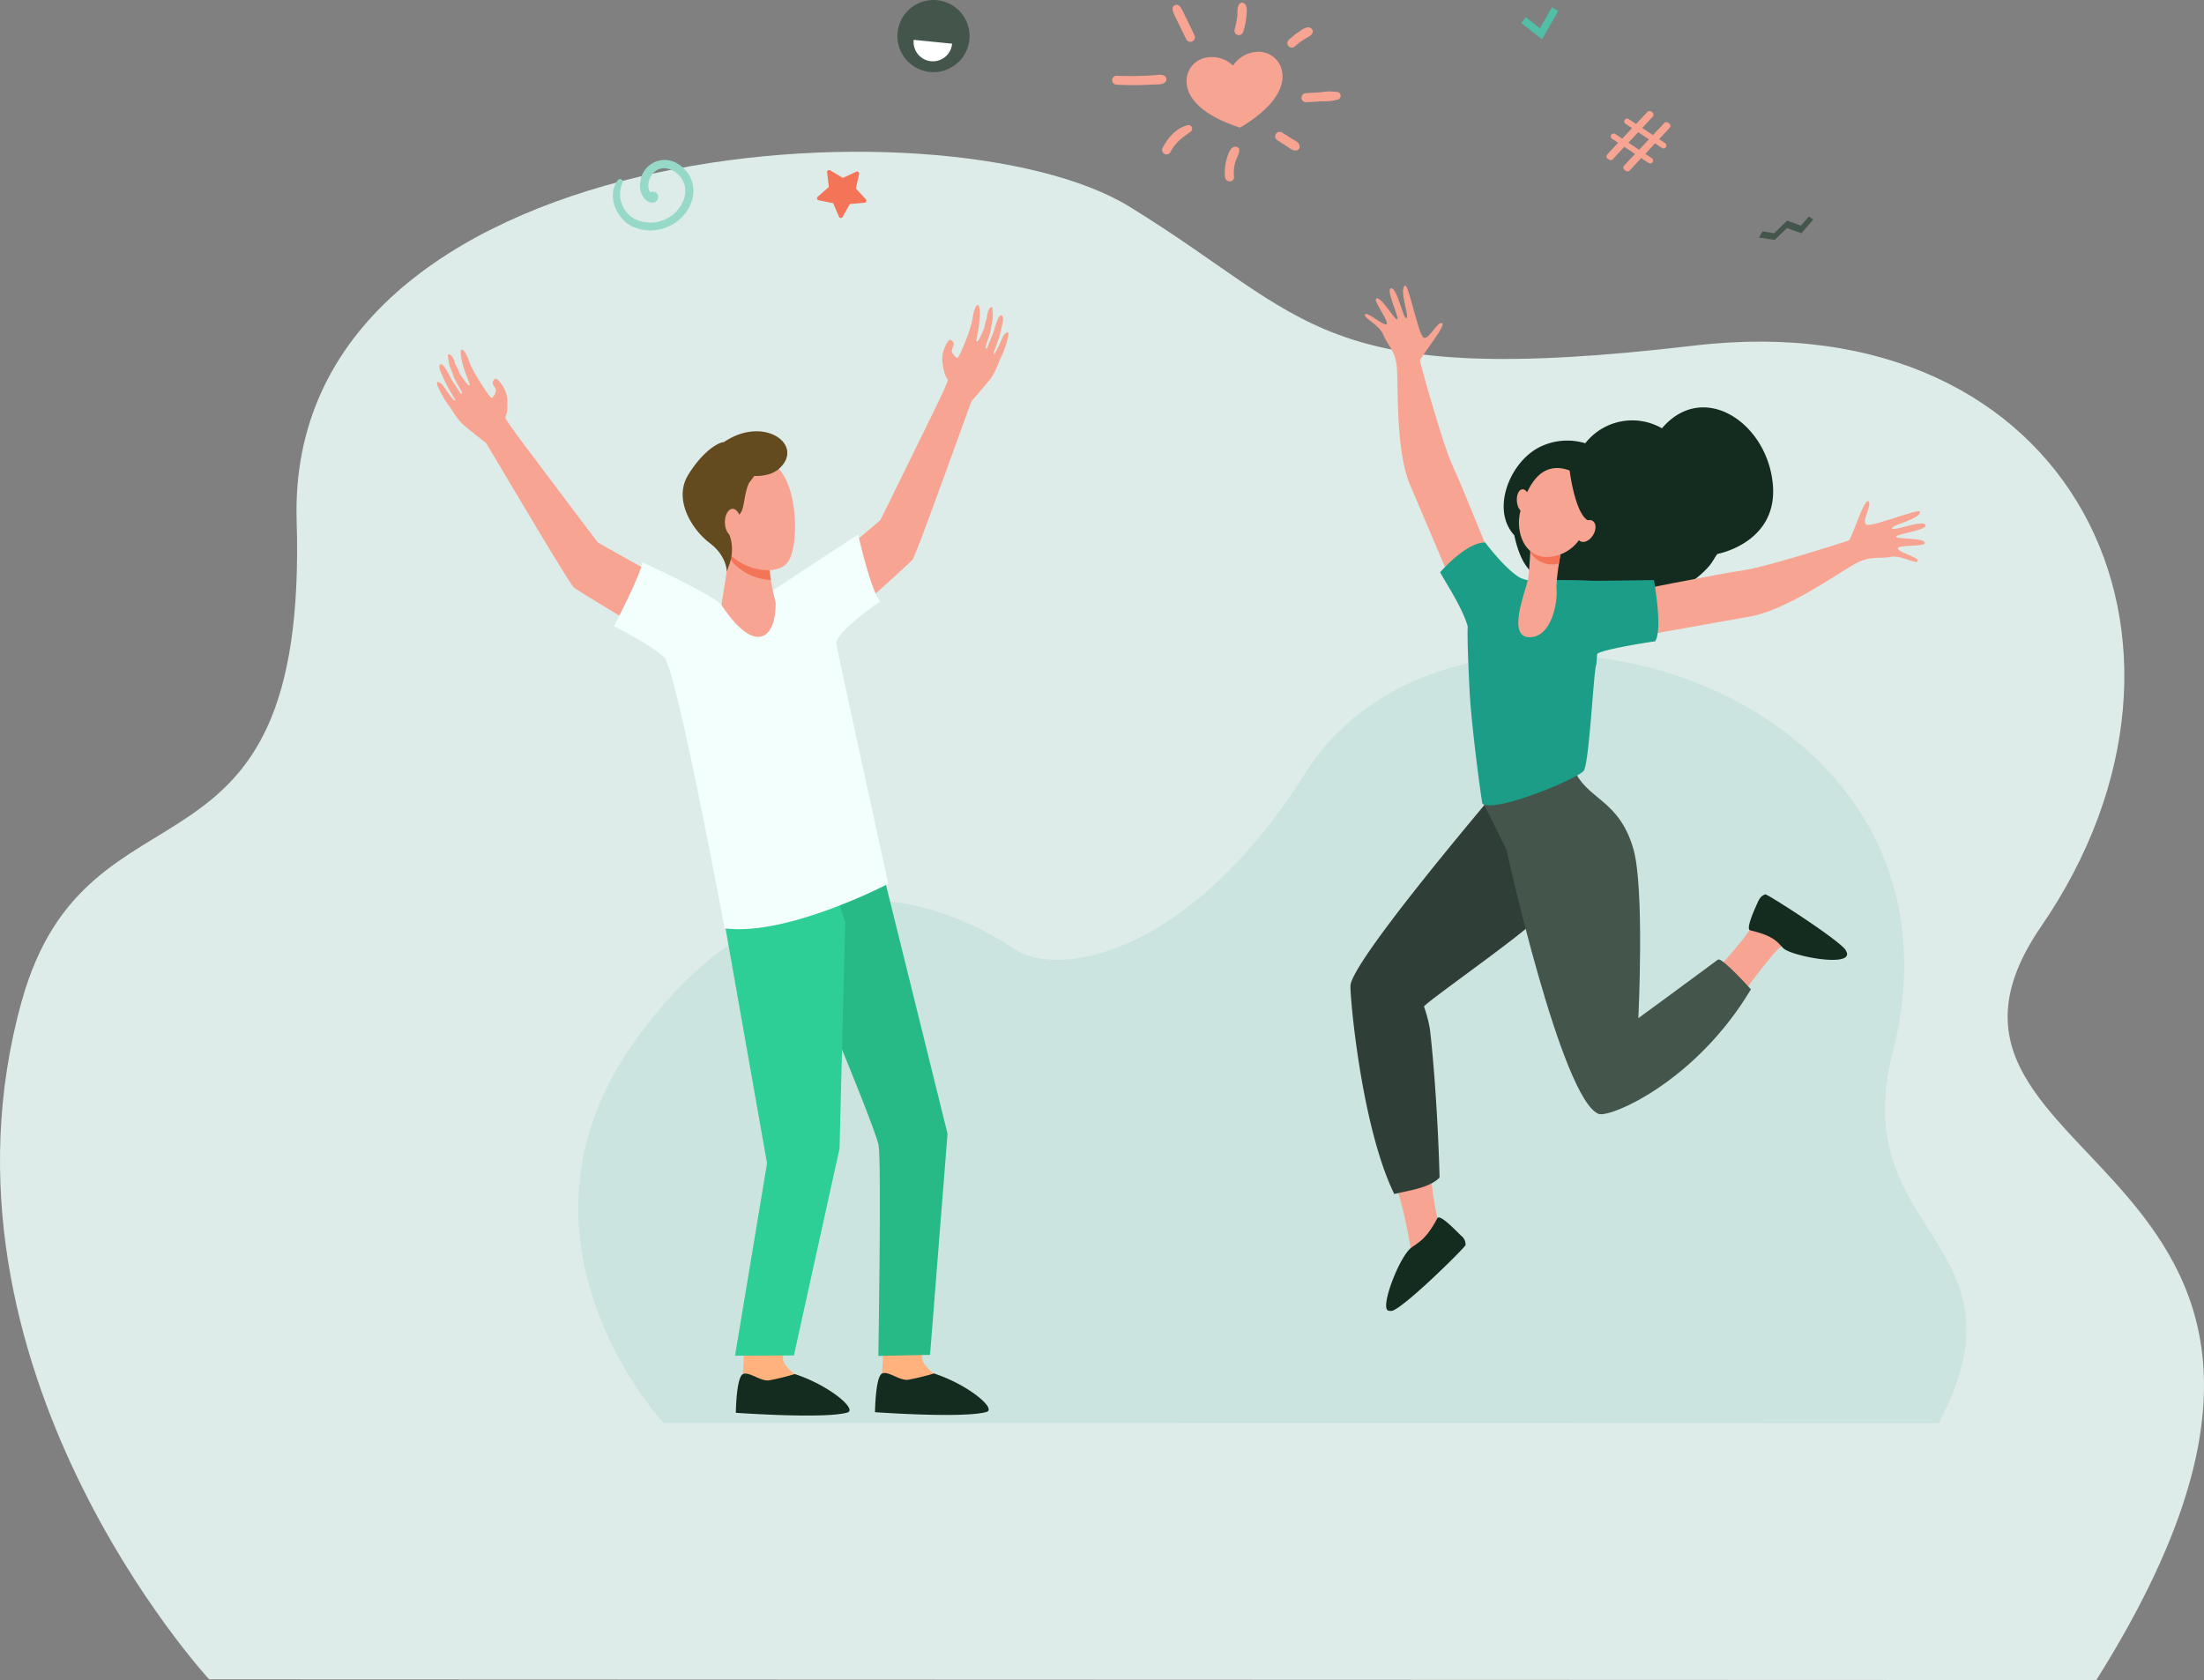 <svg xmlns="http://www.w3.org/2000/svg" width="553.061" height="421.665" viewBox="0 0 553.061 421.665">
  <rect x="0" y="0" width="553.061" height="421.665" fill="#808080" stroke="none"/>
  <g id="Group_2146" data-name="Group 2146" transform="translate(276.43 -159.406)">
    <path id="Path_6848" data-name="Path 6848" d="M-223.944,520.012s-72.569-78.582-47.046-170.186c16.671-59.831,71.947-23.582,69-120.578S-39.117,122.173,6.855,150.313,53.8,196.433,148.727,185.258s136.239,74.106,87.056,145.754c-43.069,62.741,97.227,56.447,13.827,189.175Z" transform="translate(0 60.884)" fill="#deece9"/>
    <path id="Path_6896" data-name="Path 6896" d="M250.2,509.882s-42.8-45.954-7.238-95.705c31.553-44.143,68.341-41.125,95.331-23.212,11.5,7.629,44.639.94,72.848-43.977,38.469-61.255,171.818-24.1,147.5,70.138-11.766,45.606,35.809,47.264,11.568,92.852Z" transform="translate(-360.164 6.637)" fill="#cce4df"/>
    <g id="Group_2812" data-name="Group 2812" transform="translate(-166.773 159.406)">
      <g id="Group_2811" data-name="Group 2811" transform="translate(0 0)">
        <path id="Path_6849" data-name="Path 6849" d="M611.893,448.207l-1.464-3.41-3.638-.727a.51.51,0,0,1-.237-.883l2.791-2.446-.433-3.685a.51.51,0,0,1,.767-.5l3.188,1.9,3.371-1.551a.51.51,0,0,1,.71.576l-.82,3.619,2.517,2.727a.51.51,0,0,1-.328.853l-3.695.339-1.816,3.236A.51.51,0,0,1,611.893,448.207Z" transform="translate(-511.023 -393.806)" fill="#f47458"/>
        <g id="Group_2794" data-name="Group 2794" transform="translate(272.075 1.824)">
          <path id="Path_6850" data-name="Path 6850" d="M1367.344,264.506l1.138-1.453,3.548,2.779,3-5.273,1.6.913-4.06,7.132Z" transform="translate(-1367.344 -260.559)" fill="#50bfa5"/>
        </g>
        <g id="Group_2796" data-name="Group 2796" transform="translate(115.535)">
          <g id="Group_2795" data-name="Group 2795">
            <path id="Path_6851" data-name="Path 6851" d="M711.325,262.667a9.052,9.052,0,1,1-8.1-9.917A9.051,9.051,0,0,1,711.325,262.667Z" transform="translate(-693.267 -252.704)" fill="#44554c"/>
            <path id="Path_6852" data-name="Path 6852" d="M710.811,295.74a4.84,4.84,0,1,0,9.63.973Z" transform="translate(-706.718 -285.746)" fill="#fff"/>
          </g>
        </g>
        <path id="Path_6853" data-name="Path 6853" d="M1459.593,383.591l2.739-2.932-1.52-1.006a.722.722,0,0,1-.2-1h0a.722.722,0,0,1,1-.2l1.753,1.16,2.451-2.635-1.624-1.075a.722.722,0,0,1-.2-1h0a.722.722,0,0,1,1-.2l1.857,1.229,2.837-3.011a.723.723,0,0,1,.924-.107l.283.188a.722.722,0,0,1,.131,1.094l-2.648,2.847,2.692,1.782,2.837-3.011a.722.722,0,0,1,.924-.107l.309.2a.722.722,0,0,1,.13,1.094l-2.648,2.847,1.52,1.006a.723.723,0,0,1,.2,1h0a.722.722,0,0,1-1,.2l-1.753-1.16-2.425,2.652,1.623,1.074a.722.722,0,0,1,.2,1h0a.722.722,0,0,1-1,.2l-1.857-1.229-2.9,3.11a.722.722,0,0,1-.926.11l-.332-.22a.722.722,0,0,1-.129-1.1l2.739-2.932-2.692-1.782-2.9,3.11a.723.723,0,0,1-.927.109l-.332-.219A.722.722,0,0,1,1459.593,383.591Zm8.014-1.173,2.451-2.635L1467.366,378l-2.451,2.635Z" transform="translate(-1165.946 -344.822)" fill="#f8a492"/>
        <g id="Group_2805" data-name="Group 2805" transform="translate(169.419 0.667)">
          <path id="Path_6854" data-name="Path 6854" d="M1017.431,312.135a7.741,7.741,0,0,1,5.688-3.422,5.994,5.994,0,0,1,6.682,5.434c.427,3.8-2.4,8.678-10.622,13.562-9.1-2.939-12.938-7.065-13.365-10.869a5.994,5.994,0,0,1,5.311-6.781A7.743,7.743,0,0,1,1017.431,312.135Z" transform="translate(-987.085 -296.342)" fill="#f8a492"/>
          <g id="Group_2797" data-name="Group 2797" transform="translate(0 18.09)">
            <path id="Path_6855" data-name="Path 6855" d="M926.464,335.973a79.876,79.876,0,0,0,9.124-.037c.917-.056,2.524.117,3.111-.708a.967.967,0,0,0-.068-1.323c-.722-.72-2.085-.336-3.009-.28-2.817.171-6.012.231-9.245.1a1.133,1.133,0,0,0-1.079,1.165,1.147,1.147,0,0,0,1.166,1.079Z" transform="translate(-925.298 -333.472)" fill="#f8a492"/>
          </g>
          <g id="Group_2798" data-name="Group 2798" transform="translate(47.496 22.265)">
            <path id="Path_6856" data-name="Path 6856" d="M1130.947,354.169c1.349-.059,2.7-.144,4.043-.224a12.373,12.373,0,0,0,4.022-.454.973.973,0,0,0-.076-1.863,12.221,12.221,0,0,0-4.034.027c-1.348.085-2.7.165-4.042.27a1.124,1.124,0,0,0,.087,2.244Z" transform="translate(-1129.82 -351.453)" fill="#f8a492"/>
          </g>
          <g id="Group_2799" data-name="Group 2799" transform="translate(12.516 30.74)">
            <path id="Path_6857" data-name="Path 6857" d="M981.311,394.71c1.526-2.937,3.535-3.931,5.045-5.111a.908.908,0,0,0-.752-1.626c-2.8.609-5.049,3.278-6.283,5.716a1.119,1.119,0,0,0,1.99,1.021Z" transform="translate(-979.192 -387.946)" fill="#f8a492"/>
          </g>
          <g id="Group_2800" data-name="Group 2800" transform="translate(28.264 36.158)">
            <path id="Path_6858" data-name="Path 6858" d="M1049.324,418.837a9.933,9.933,0,0,1,.437-4.09c.268-.813,1.746-3.122.139-3.447-1.513-.306-2.175,2.191-2.471,3.247a11.734,11.734,0,0,0-.359,4.377c.152,1.436,2.393,1.362,2.254-.087Z" transform="translate(-1047.005 -411.274)" fill="#f8a492"/>
          </g>
          <g id="Group_2801" data-name="Group 2801" transform="translate(40.904 32.414)">
            <path id="Path_6859" data-name="Path 6859" d="M1102.057,397.321l2.341,1.5c.778.5,1.54,1.249,2.515.991a.994.994,0,0,0,.641-1.212c-.167-.9-1.393-1.373-2.106-1.826l-2.348-1.488a1.151,1.151,0,0,0-1.537.494,1.167,1.167,0,0,0,.494,1.537Z" transform="translate(-1101.437 -395.154)" fill="#f8a492"/>
          </g>
          <g id="Group_2802" data-name="Group 2802" transform="translate(15.152 0.53)">
            <path id="Path_6860" data-name="Path 6860" d="M996,265.389c-3.254-6.722-3.2-6.76-3.811-7.294a1,1,0,0,0-1.641.768c.046.849.053.708,3.5,7.768a1.162,1.162,0,0,0,1.6.353,1.183,1.183,0,0,0,.353-1.6Z" transform="translate(-990.544 -257.857)" fill="#f8a492"/>
          </g>
          <g id="Group_2803" data-name="Group 2803" transform="translate(30.678)">
            <path id="Path_6861" data-name="Path 6861" d="M1059.618,262.861a17.14,17.14,0,0,0,.763-3.591c.117-1.138.45-2.867-.642-3.592a.85.85,0,0,0-.875.041c-.92.7-.634,2.227-.746,3.276a20.262,20.262,0,0,1-.683,3.382,1.129,1.129,0,0,0,.85,1.333,1.144,1.144,0,0,0,1.334-.85Z" transform="translate(-1057.4 -255.576)" fill="#f8a492"/>
          </g>
          <g id="Group_2804" data-name="Group 2804" transform="translate(43.952 6.202)">
            <path id="Path_6862" data-name="Path 6862" d="M1120.921,283.506a.993.993,0,0,0-.74-1.161c-.95-.315-2.118.655-2.872,1.16a19.653,19.653,0,0,0-2.463,1.979,1.138,1.138,0,0,0,.082,1.593,1.157,1.157,0,0,0,1.593-.082C1119.533,284.376,1120.5,284.829,1120.921,283.506Z" transform="translate(-1114.558 -282.283)" fill="#f8a492"/>
          </g>
        </g>
        <path id="Path_6863" data-name="Path 6863" d="M1636.795,486.692l-1.992,2.284-3.456-1.246-3.261,3.154-2.937-.461-.87,1.539,3.927.615,3.09-2.989,3.6,1.3,3-3.437Z" transform="translate(-1292.537 -432.353)" fill="#44554c"/>
        <path id="Path_6864" data-name="Path 6864" d="M386.978,430.739c-2.849,3.99-.219,9.79,3.892,11.657a11.085,11.085,0,0,0,13.161-3.493c3.2-4.291,2.41-9.529-1.741-12.2a6.143,6.143,0,0,0-9.585,4.145c-.589,3.188,1.346,5.537,3,5.46a1.411,1.411,0,0,0,.984-2.461,1.384,1.384,0,0,0-1.492-.13c-.812-.966-.782-3.374.977-5.044,2.247-2.133,5.6-.518,6.988,1.787,1.762,2.933.385,6.466-1.986,8.595a9.053,9.053,0,0,1-9.465,1.568,7.054,7.054,0,0,1-3.523-9.223A.688.688,0,0,0,386.978,430.739Z" transform="translate(-341.656 -385.451)" fill="#96d9c9"/>
        <g id="Group_2809" data-name="Group 2809" transform="translate(0 76.549)">
          <g id="Group_2806" data-name="Group 2806" transform="translate(74.991 259.095)">
            <path id="Path_6865" data-name="Path 6865" d="M523.628,1698.019s-.5,9.338-.506,9.358c-.192,1.186-.952,4.118-.949,5.2.012,4.048,18.1-3.514,14.037-5.291-.368-.161-2.87-2.295-2.995-3.672-.192-2.122-.1-5.5-.1-5.5Z" transform="translate(-521.362 -1698.019)" fill="#ffb27d"/>
            <path id="Path_6866" data-name="Path 6866" d="M533.485,1737.366a65.747,65.747,0,0,1-6.425,1.576c-2.177.319-5.056-2.276-6.594-1.565-1.693.782-1.783,9.709-1.783,9.709s22.3,1.6,28-.068C549.244,1746.269,542.186,1740.212,533.485,1737.366Z" transform="translate(-518.682 -1728.142)" fill="#142c1f"/>
          </g>
          <g id="Group_2807" data-name="Group 2807" transform="translate(109.911 258.944)">
            <path id="Path_6867" data-name="Path 6867" d="M674,1697.372s-.5,9.338-.507,9.357c-.192,1.186-.953,4.118-.949,5.2.012,4.048,18.1-3.514,14.037-5.291-.368-.161-2.87-2.295-2.994-3.672-.193-2.122-.1-5.5-.1-5.5Z" transform="translate(-671.731 -1697.372)" fill="#ffb27d"/>
            <path id="Path_6868" data-name="Path 6868" d="M683.854,1736.717a65.713,65.713,0,0,1-6.425,1.576c-2.177.319-5.056-2.275-6.594-1.565-1.693.783-1.783,9.709-1.783,9.709s22.3,1.6,28-.067C699.612,1745.62,692.555,1739.563,683.854,1736.717Z" transform="translate(-669.051 -1727.493)" fill="#142c1f"/>
          </g>
          <path id="Path_6869" data-name="Path 6869" d="M618.749,596.319c.6,4.557,1.318,4.265,1.38,4.851.072.694-4.1,9.078-4.1,9.078s-12.123,24.792-12.824,26.109l-21.641,18.287,5.662,13.413s23.035-20.527,24.059-21.812,13.622-36.688,14.828-39.77c0,0,2.759-3.154,4.429-5.192s2.376-4.716,2.761-5.362a24.088,24.088,0,0,0,1.937-5.44c.62-2.687-1.168-.409-1.168-.409s-2.021,4.783-2.36,4.56c-.261-.171.992-2.718,1.708-5.685.184-.763.363-1.516.523-2.21.417-1.82-.553-2.585-1.286-.746a19.194,19.194,0,0,0-.845,2.554,15.806,15.806,0,0,1-.929,2.349,20.741,20.741,0,0,1-.972,2.414c-.058-.07-.361.137-.19-.679.206-.98,1.092-2.972,1.286-4.436.109-.83.441-2.552.441-2.552a16.711,16.711,0,0,0-.125-2.744c-.831-.282-1.357,1.558-1.362,2.7a12.866,12.866,0,0,0-.669,2.554s-1.412,3.557-1.9,3.368c-.21-.08.4-2.364.66-4.693.239-2.163.135-4.382-.275-4.489-.7-.181-1.213,2.2-1.213,2.2s-.274,1.683-.407,2.236c-.155.648-.766,2.553-.766,2.553s-2.429,6.538-2.879,6.318-1.38-1.259-1.366-1.715.468-1.285.482-1.741a1.112,1.112,0,0,0-.9-1.109c-.547-.052-1.44,2.139-1.44,2.139A7.672,7.672,0,0,0,618.749,596.319Z" transform="translate(-491.973 -582.332)" fill="#f8a492"/>
          <path id="Path_6870" data-name="Path 6870" d="M213.378,642.635c.271,4.587-.493,4.437-.442,5.024.059.695,5.73,8.143,5.73,8.143s16.57,22.06,17.506,23.22L260.865,692.9l-3.036,14.241s-26.484-15.812-27.732-16.881S209.817,656.8,208.052,654c0,0-3.3-2.577-5.326-4.263s-3.221-4.183-3.721-4.745a24.091,24.091,0,0,1-2.925-4.977c-1.115-2.523,1.07-.622,1.07-.622s2.884,4.316,3.176,4.034c.224-.217-1.486-2.483-2.747-5.262-.324-.714-.642-1.42-.928-2.071-.753-1.709.056-2.643,1.122-.976a19.143,19.143,0,0,1,1.31,2.349,15.785,15.785,0,0,0,1.354,2.131,20.832,20.832,0,0,0,1.409,2.188c.044-.08.38.066.059-.7-.386-.924-1.631-2.713-2.1-4.114-.264-.794-.914-2.423-.914-2.423a16.677,16.677,0,0,1-.392-2.718c.763-.433,1.626,1.275,1.846,2.4a12.856,12.856,0,0,1,1.137,2.382s2.056,3.227,2.5,2.948c.191-.118-.84-2.245-1.531-4.484-.642-2.079-.957-4.278-.574-4.461.65-.309,1.6,1.928,1.6,1.928s.586,1.6.82,2.119c.275.607,1.234,2.363,1.234,2.363s3.615,5.962,4.016,5.661a3.231,3.231,0,0,0,1.019-1.942c-.1-.445-.7-1.173-.8-1.619a1.113,1.113,0,0,1,.673-1.259c.527-.154,1.816,1.829,1.816,1.829A7.677,7.677,0,0,1,213.378,642.635Z" transform="translate(-195.763 -619.377)" fill="#f8a492"/>
          <path id="Path_6871" data-name="Path 6871" d="M549.486,1179.139s27.635,64.807,28.668,70.653c.753,4.266-.063,52.84-.063,52.84l12.974-.263,4.39-55.5-17.284-69.9Z" transform="translate(-467.341 -1038.871)" fill="#27ba86"/>
          <path id="Path_6872" data-name="Path 6872" d="M497.608,1177.29l12.718,72.057-8.029,48.277,14.777-.063,11.45-51.928,1.428-56.855-6.041-18.271Z" transform="translate(-427.511 -1033.914)" fill="#2ecf96"/>
          <path id="Path_6873" data-name="Path 6873" d="M448.291,830.464s3.285,14.509,5.569,16.764c0,0-11.573,7.755-11.026,10.805s13.025,60.078,13.025,60.078-25.3,13.237-41.062,11.188c0,0-12.059-64.962-15.138-68s-12.624-7.835-12.624-7.835,7.086-13.636,7.079-16.046c0,0,16.937,7.749,19.8,10.577s8.39-.795,9.721-1.362C423.638,846.632,446.262,831.708,448.291,830.464Z" transform="translate(-342.617 -772.841)" fill="#f3fffd"/>
          <path id="Path_6874" data-name="Path 6874" d="M505.265,846.23l-2.109,13.351s5.657,9.3,10.159,7.887c3.778-1.182,3.43-8.54,3.43-8.54s-2.084-7.6-1.477-11.418S505.265,846.23,505.265,846.23Z" transform="translate(-431.771 -784.312)" fill="#f8a492"/>
          <path id="Path_6875" data-name="Path 6875" d="M521.685,847.51c.607-3.813-10-1.28-10-1.28l-.168,1.117a6.162,6.162,0,0,0,1.157,1.871,14.036,14.036,0,0,0,9.3,4.11A20.528,20.528,0,0,1,521.685,847.51Z" transform="translate(-438.188 -784.312)" fill="#f47458"/>
          <g id="Group_2808" data-name="Group 2808" transform="translate(61.652 31.699)">
            <path id="Path_6876" data-name="Path 6876" d="M501.862,752.986c-.3-.106-2.36,15.338,1.648,19.567s11.8,5.586,14.578,2.229c3.078-3.714,2.873-20.3-3.352-24.643S501.862,752.986,501.862,752.986Z" transform="translate(-491.819 -741.799)" fill="#f8a492"/>
            <path id="Path_6877" data-name="Path 6877" d="M471.622,721.524c-2.179.264-5.98,3.279-9.025,8.3-3.744,6.169,1.007,13.705,5.4,17.031s4.31,7.2,4.31,7.2l.716-2.01a11.047,11.047,0,0,0,.535-4.71,9.108,9.108,0,0,0-.717-2.827c-1.06-2.229,2.252-3.728,3.175-5.59.712-1.434.737-4.708,1.858-7.078l1.342-1.812s3.807.311,6.143-1.741C492.066,722.388,481.772,714.667,471.622,721.524Z" transform="translate(-461.244 -718.833)" fill="#634a1f"/>
            <path id="Path_6878" data-name="Path 6878" d="M510.824,806c.037,1.883-.825,3.428-1.925,3.452s-2.023-1.484-2.06-3.367.825-3.428,1.925-3.451S510.787,804.118,510.824,806Z" transform="translate(-496.249 -783.173)" fill="#f8a492"/>
          </g>
        </g>
        <g id="Group_2810" data-name="Group 2810" transform="translate(229.212 71.667)">
          <path id="Path_6879" data-name="Path 6879" d="M1388.093,698.241a14.977,14.977,0,0,0-19.241,3.753,15.551,15.551,0,0,0-12.134,1.325c-7.081,4.087-11.428,15.537-5.687,21.755,1.4,6.4,3.957,11.452,10.32,11.534,3.757,6.907,15.46,8.923,22.228,2.447,5.906,1.867,12.222-1.512,16.325-6.205.968-1.107,1.786-2.85,2.155-3.082.005,0,15.234-2.8,13.852-17.556C1414.463,696.771,1398.418,686.118,1388.093,698.241Z" transform="translate(-1309.92 -662.413)" fill="#142c1f"/>
          <path id="Path_6880" data-name="Path 6880" d="M1239.156,1510.732a86.392,86.392,0,0,0,1.794,13.4c.09.342,1.182,1.695,1.283,2.046-1.649,7.869-7.085,11.945-12.057,14.7,1.484-3.88,4.253-8.19,4.08-9.12a119.1,119.1,0,0,0-3.979-16.86C1234.124,1514.962,1235.771,1512.735,1239.156,1510.732Z" transform="translate(-1219.168 -1290.249)" fill="#f8a492"/>
          <path id="Path_6881" data-name="Path 6881" d="M1221.348,1097.525l23.676,19.171s-11.93,11.762-16.405,16.134-26.99,20.124-27.385,21.131a34.684,34.684,0,0,1,1.472,5.6c.988,8.09,2.1,23.823,2.436,37.314-2.548,2.671-8.065,3.3-11.363,4.144-8.111-16.578-11.042-48.4-11-52.221C1182.834,1142.571,1221.348,1097.525,1221.348,1097.525Z" transform="translate(-1182.773 -973)" fill="#2f3e36"/>
          <path id="Path_6882" data-name="Path 6882" d="M1587.265,1241.267c-.929.6-8.22,9.681-11.34,14.731-2.41-2.518-3.631-5.128-6.5-7.118,3.3-3.163,10.1-11.043,10.964-13.1,2.053-4.873,3.323-5.361,3.323-5.361s15.088,9.653,15.824,11.531S1591,1238.877,1587.265,1241.267Z" transform="translate(-1479.63 -1075.034)" fill="#f8a492"/>
          <path id="Path_6883" data-name="Path 6883" d="M1613.636,1228.386c-1.269-.3,1.413-5.961,2-7.272.665-1.475,1.627-1.736,1.853-1.741.613-.012,17.38,10.716,19.947,13.75a3.981,3.981,0,0,1,.471.913c.968,3.677-14.145.751-15.988-1.192C1620.285,1231.115,1619.344,1229.722,1613.636,1228.386Z" transform="translate(-1513.319 -1066.551)" fill="#142c1f"/>
          <path id="Path_6884" data-name="Path 6884" d="M1326.7,1089.835l22.531-9.545c-.083.038.106.891.133.953,3.351,7.641,11.22,7.408,14.879,19.8,2.893,9.8,1.28,42.6,1.28,42.6s9.753-7.111,19.989-14.7c.933-.692,8.26,7.459,8.26,7.459-13.934,23.349-35.486,32.347-38.215,31.269-9.315-3.681-23.158-66.319-23.134-66.314C1330.623,1097.614,1326.7,1089.835,1326.7,1089.835Z" transform="translate(-1293.273 -959.767)" fill="#44554c"/>
          <path id="Path_6885" data-name="Path 6885" d="M1472.6,817.532s25.633-5.128,31.337-5.92,25.6-7.171,26.369-7.445,3.874-10.659,4.963-9.868-1.857,5.221-.483,5.885,13.387-4.251,13.44-3.249c.1,1.876-7.236,3.3-7.031,4.17s7.513-2.221,8.358-.892-7.193,2.255-7.36,2.971,7.69.174,7.219,1.7c-.255.826-7,.307-6.742,1.3s5.369,2.211,4.985,3.132-4.162-1.614-6.838-1.048-4.917-.454-8.9,1.734-17.1,11.6-26.292,13.217-29.476,5.241-29.476,5.241Z" transform="translate(-1405.295 -740.159)" fill="#f8a492"/>
          <path id="Path_6886" data-name="Path 6886" d="M1232.467,635.922s-9.7-24.273-12.156-29.484-7.976-25.364-8.164-26.154,6.813-9.066,5.555-9.547-3.359,4.407-4.665,3.619-3.75-13.536-4.619-13.033c-1.626.94,1.187,7.864.346,8.168s-2.242-7.507-3.818-7.489,2.039,7.257,1.53,7.788-4.346-6.346-5.364-5.121c-.553.666,3.565,6.032,2.6,6.356s-4.784-3.29-5.347-2.466,3.625,2.6,4.613,5.155,3.066,3.871,3.407,8.4-.378,20.665,3.287,29.243,11.709,27.554,11.709,27.554Z" transform="translate(-1194.704 -561.307)" fill="#f8a492"/>
          <path id="Path_6887" data-name="Path 6887" d="M1287.242,878.271c-.312-4.507-.8-16.666-.587-18.159-1.258-4.691-5.948-11.672-6.926-13.644,0,0,6.527-7.577,11.311-7.466,0,0,5.025,6.767,8.783,8.862a9.076,9.076,0,0,0,1.893.611c3.649.009,16.4-.271,18.77.494l-1.548,20.569c-.7,1.173-1.759,24.83-3.188,26.764s-22.032,10.6-25.41,8.281C1290.206,904.492,1287.873,887.383,1287.242,878.271Z" transform="translate(-1257.213 -774.513)" fill="#1c9d87"/>
          <path id="Path_6888" data-name="Path 6888" d="M1427.229,880.421a10.255,10.255,0,0,1,3.878-.6c5.782-.044,15.519-.191,15.519-.191s2.257,12.4.308,15.361c0,0-15.235,2.218-14.815,3.526Z" transform="translate(-1370.459 -805.708)" fill="#1c9d87"/>
          <path id="Path_6889" data-name="Path 6889" d="M1374.935,834.955s-1.39,7.127-1.153,9.946-1.122,11.883-6.828,11.858-.971-11.551-.407-14.306.775-11.3.775-11.3Z" transform="translate(-1322.043 -768.49)" fill="#f8a492"/>
          <path id="Path_6890" data-name="Path 6890" d="M1377.057,835.442c.112-2.336.16-4.285.16-4.285l7.613,3.8s-.284,1.458-.573,3.315A6.546,6.546,0,0,1,1377.057,835.442Z" transform="translate(-1331.939 -768.49)" fill="#f47458"/>
          <path id="Path_6891" data-name="Path 6891" d="M1378.469,759.526a9.8,9.8,0,0,1,3.972,5.453c1.042,3.714-.278,13.26-7.915,15.492s-10.862-5.368-9.236-11.27S1370.4,755.84,1378.469,759.526Z" transform="translate(-1322.589 -712.741)" fill="#f8a492"/>
          <path id="Path_6892" data-name="Path 6892" d="M1362.583,784.494c.134,1.591.96,2.813,1.848,2.731s1.5-1.438,1.364-3.029-.961-2.813-1.848-2.731S1362.449,782.9,1362.583,784.494Z" transform="translate(-1320.812 -730.335)" fill="#f8a492"/>
          <path id="Path_6893" data-name="Path 6893" d="M1234.218,1568.659c.632-1.188,4.955,3.449,5.991,4.411a2.7,2.7,0,0,1,1.074,2.347c-.158.6-14.364,14.734-18.217,16.434a1.987,1.987,0,0,1-1.276-.042c-1.892-1.068,2.943-13.542,5.872-15.741C1229.555,1574.647,1231.376,1574,1234.218,1568.659Z" transform="translate(-1212.401 -1334.574)" fill="#142c1f"/>
          <path id="Path_6894" data-name="Path 6894" d="M1419.572,760.658s1.277,10.676,4.557,12.632,1.853,6.672,1.853,6.672,3.1-10.954.525-14.507A14.422,14.422,0,0,0,1419.572,760.658Z" transform="translate(-1364.581 -714.363)" fill="#142c1f"/>
          <path id="Path_6895" data-name="Path 6895" d="M1428.44,816.282c-.908,1.38-.921,3.018-.028,3.659s2.352.041,3.26-1.34.921-3.018.028-3.659S1429.348,814.9,1428.44,816.282Z" transform="translate(-1370.86 -755.844)" fill="#f8a492"/>
        </g>
      </g>
    </g>
  </g>
</svg>
